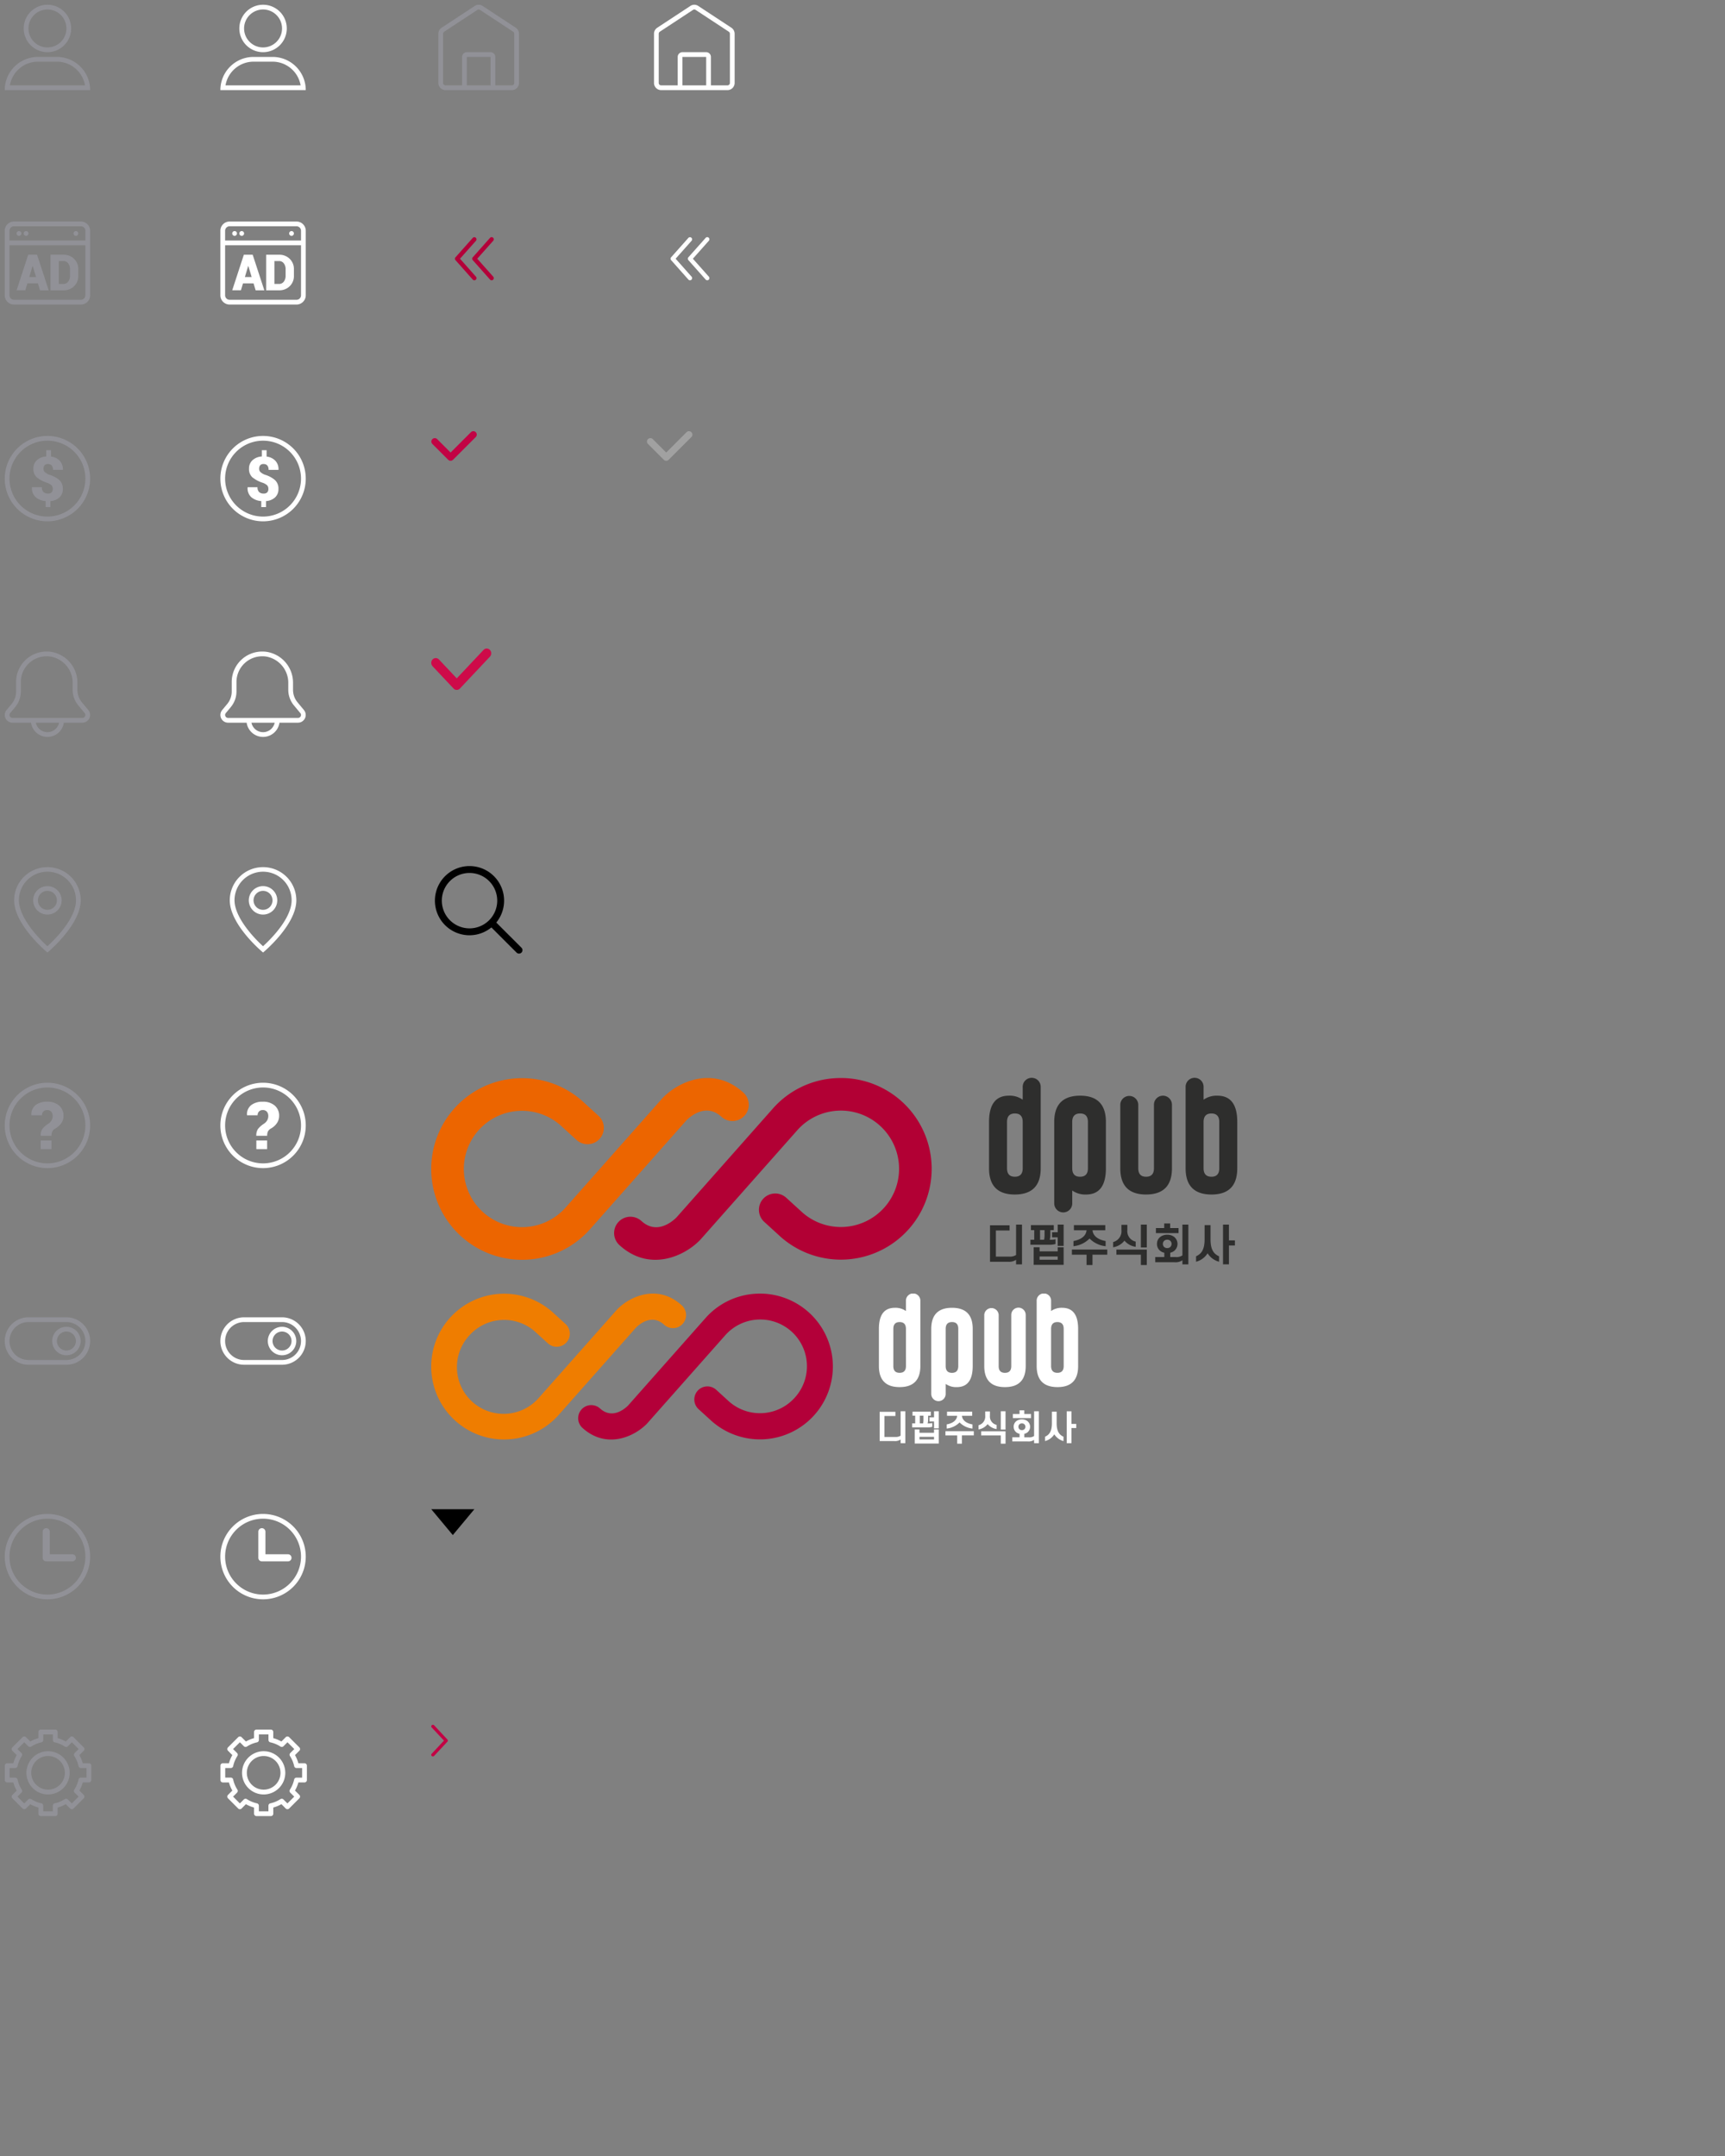 <svg xmlns="http://www.w3.org/2000/svg" xmlns:xlink="http://www.w3.org/1999/xlink" width="400" height="500"><rect width="100%" height="100%" fill="#808080" stroke="none"/><symbol id="a"><g fill="#919197" clip-path="url(#a)"><path d="M11 12.1a5.5 5.5 0 1 0-5.5-5.5 5.5 5.5 0 0 0 5.5 5.5m0-9.9a4.4 4.4 0 1 1-4.4 4.4A4.405 4.405 0 0 1 11 2.2M13.2 13.2H8.8a7.7 7.7 0 0 0-7.7 7.7h19.8a7.7 7.7 0 0 0-7.7-7.7M2.292 19.8A6.611 6.611 0 0 1 8.8 14.3h4.4a6.611 6.611 0 0 1 6.509 5.5Z"/></g></symbol><symbol id="b"><g fill="#fff" clip-path="url(#a)"><path d="M11 12.1a5.5 5.5 0 1 0-5.5-5.5 5.5 5.5 0 0 0 5.5 5.5m0-9.9a4.4 4.4 0 1 1-4.4 4.4A4.405 4.405 0 0 1 11 2.2M13.2 13.2H8.8a7.7 7.7 0 0 0-7.7 7.7h19.8a7.7 7.7 0 0 0-7.7-7.7M2.292 19.8A6.611 6.611 0 0 1 8.8 14.3h4.4a6.611 6.611 0 0 1 6.509 5.5Z"/></g></symbol><symbol id="c"><g fill="#919197" clip-path="url(#a)"><path d="M18.758 1.375H3.242A2.142 2.142 0 0 0 1.1 3.517v14.966a2.142 2.142 0 0 0 2.142 2.142h15.516a2.142 2.142 0 0 0 2.142-2.142V3.517a2.142 2.142 0 0 0-2.142-2.142M19.8 18.483a1.043 1.043 0 0 1-1.042 1.042H3.242A1.043 1.043 0 0 1 2.2 18.483V6.875h17.6Zm0-12.708H2.2V3.517a1.043 1.043 0 0 1 1.042-1.042h15.516A1.043 1.043 0 0 1 19.8 3.517Z"/><path d="M4.4 3.59a.55.55 0 1 0 .55.55.55.55 0 0 0-.55-.55M6.05 3.59a.55.55 0 1 0 .55.55.55.55 0 0 0-.55-.55M17.6 3.59a.55.55 0 1 0 .55.55.55.55 0 0 0-.55-.55M8.796 15.722H6.343l-.476 1.6H3.85l2.691-8.247h1.026v.006-.006h1.026l2.7 8.25H9.278Zm-2.011-1.474h1.57l-.771-2.561H7.55ZM11.716 17.325v-8.25h3.02a3.366 3.366 0 0 1 2.437.949 3.239 3.239 0 0 1 .98 2.434v1.484a3.238 3.238 0 0 1-.98 2.437 3.37 3.37 0 0 1-2.437.946Zm1.915-6.777v5.3h1.1a1.311 1.311 0 0 0 1.074-.533 2.148 2.148 0 0 0 .422-1.377v-1.5a2.132 2.132 0 0 0-.422-1.366 1.312 1.312 0 0 0-1.074-.532Z"/></g></symbol><symbol id="d"><g fill="#fff" clip-path="url(#a)"><path d="M18.758 1.375H3.242A2.142 2.142 0 0 0 1.1 3.517v14.966a2.142 2.142 0 0 0 2.142 2.142h15.516a2.142 2.142 0 0 0 2.142-2.142V3.517a2.142 2.142 0 0 0-2.142-2.142M19.8 18.483a1.043 1.043 0 0 1-1.042 1.042H3.242A1.043 1.043 0 0 1 2.2 18.483V6.875h17.6Zm0-12.708H2.2V3.517a1.043 1.043 0 0 1 1.042-1.042h15.516A1.043 1.043 0 0 1 19.8 3.517Z"/><path d="M4.4 3.59a.55.55 0 1 0 .55.55.55.55 0 0 0-.55-.55M6.05 3.59a.55.55 0 1 0 .55.55.55.55 0 0 0-.55-.55M17.6 3.59a.55.55 0 1 0 .55.55.55.55 0 0 0-.55-.55M8.796 15.722H6.343l-.476 1.6H3.85l2.691-8.247h1.026v.006-.006h1.026l2.7 8.25H9.278Zm-2.011-1.474h1.57l-.771-2.561H7.55ZM11.716 17.325v-8.25h3.02a3.366 3.366 0 0 1 2.437.949 3.239 3.239 0 0 1 .98 2.434v1.484a3.238 3.238 0 0 1-.98 2.437 3.37 3.37 0 0 1-2.437.946Zm1.915-6.777v5.3h1.1a1.311 1.311 0 0 0 1.074-.533 2.148 2.148 0 0 0 .422-1.377v-1.5a2.132 2.132 0 0 0-.422-1.366 1.312 1.312 0 0 0-1.074-.532Z"/></g></symbol><symbol id="e"><g fill="#919197" clip-path="url(#a)"><path d="M11 1.1a9.9 9.9 0 1 0 9.9 9.9A9.9 9.9 0 0 0 11 1.1m0 18.7a8.8 8.8 0 1 1 8.8-8.8 8.81 8.81 0 0 1-8.8 8.8"/><path d="M11.822 5.884V4.4h-1.1v1.464a3.474 3.474 0 0 0-2.178.871 2.558 2.558 0 0 0-.8 1.945 2.562 2.562 0 0 0 .774 2.012 7.324 7.324 0 0 0 2.431 1.276 3.043 3.043 0 0 1 1.016.6 1.2 1.2 0 0 1 .267.843 1.1 1.1 0 0 1-.26.766 1.076 1.076 0 0 1-.836.288 1.511 1.511 0 0 1-1.037-.34 1.453 1.453 0 0 1-.385-1.138H7.432l-.014.042a2.757 2.757 0 0 0 .867 2.286 3.945 3.945 0 0 0 2.3.891V17.6h1.1v-1.394a3.4 3.4 0 0 0 2.109-.86 2.568 2.568 0 0 0 .775-1.946 2.682 2.682 0 0 0-.8-2.06 6.348 6.348 0 0 0-2.4-1.263 3.6 3.6 0 0 1-1.024-.641 1.048 1.048 0 0 1-.253-.739 1.225 1.225 0 0 1 .236-.788.975.975 0 0 1 .8-.295 1.088 1.088 0 0 1 .85.333 1.49 1.49 0 0 1 .3 1.026h2.289l.014-.035a2.865 2.865 0 0 0-.721-2.074 3.256 3.256 0 0 0-2.039-.978"/></g></symbol><symbol id="f"><g fill="#fff" clip-path="url(#a)"><path d="M11 1.1a9.9 9.9 0 1 0 9.9 9.9A9.9 9.9 0 0 0 11 1.1m0 18.7a8.8 8.8 0 1 1 8.8-8.8 8.81 8.81 0 0 1-8.8 8.8"/><path d="M11.822 5.884V4.4h-1.1v1.464a3.474 3.474 0 0 0-2.178.871 2.558 2.558 0 0 0-.8 1.945 2.562 2.562 0 0 0 .774 2.012 7.324 7.324 0 0 0 2.431 1.276 3.043 3.043 0 0 1 1.016.6 1.2 1.2 0 0 1 .267.843 1.1 1.1 0 0 1-.26.766 1.076 1.076 0 0 1-.836.288 1.511 1.511 0 0 1-1.037-.34 1.453 1.453 0 0 1-.385-1.138H7.432l-.014.042a2.757 2.757 0 0 0 .867 2.286 3.945 3.945 0 0 0 2.3.891V17.6h1.1v-1.394a3.4 3.4 0 0 0 2.109-.86 2.568 2.568 0 0 0 .775-1.946 2.682 2.682 0 0 0-.8-2.06 6.348 6.348 0 0 0-2.4-1.263 3.6 3.6 0 0 1-1.024-.641 1.048 1.048 0 0 1-.253-.739 1.225 1.225 0 0 1 .236-.788.975.975 0 0 1 .8-.295 1.088 1.088 0 0 1 .85.333 1.49 1.49 0 0 1 .3 1.026h2.289l.014-.035a2.865 2.865 0 0 0-.721-2.074 3.256 3.256 0 0 0-2.039-.978"/></g></symbol><symbol id="g"><g clip-path="url(#a)"><path fill="#919197" d="m20.488 14.679-1.492-1.8a4.536 4.536 0 0 1-1.047-2.895V8.4A7.238 7.238 0 0 0 11.7 1.15a7.5 7.5 0 0 0-.858-.05 7.059 7.059 0 0 0-7.108 7.01v2.256a4.536 4.536 0 0 1-1.046 2.894l-1.175 1.419a1.787 1.787 0 0 0 1.4 2.921h4.281a3.845 3.845 0 0 0 7.612 0h4.277a1.787 1.787 0 0 0 1.4-2.921M11 19.8a2.755 2.755 0 0 1-2.694-2.2h5.389A2.755 2.755 0 0 1 11 19.8m8.733-3.705a.693.693 0 0 1-.651.4H2.917a.692.692 0 0 1-.65-.4.652.652 0 0 1 .092-.714l1.175-1.419a5.652 5.652 0 0 0 1.3-3.6V8.11a5.966 5.966 0 0 1 6.008-5.91 6.475 6.475 0 0 1 .735.042A6.174 6.174 0 0 1 16.849 8.4v1.58a5.649 5.649 0 0 0 1.3 3.6l1.492 1.8a.652.652 0 0 1 .092.714"/></g></symbol><symbol id="h"><g clip-path="url(#a)"><path fill="#fff" d="m20.488 14.679-1.492-1.8a4.536 4.536 0 0 1-1.047-2.895V8.4A7.238 7.238 0 0 0 11.7 1.15a7.5 7.5 0 0 0-.858-.05 7.059 7.059 0 0 0-7.108 7.01v2.256a4.536 4.536 0 0 1-1.046 2.894l-1.175 1.419a1.787 1.787 0 0 0 1.4 2.921h4.281a3.845 3.845 0 0 0 7.612 0h4.277a1.787 1.787 0 0 0 1.4-2.921M11 19.8a2.755 2.755 0 0 1-2.694-2.2h5.389A2.755 2.755 0 0 1 11 19.8m8.733-3.705a.693.693 0 0 1-.651.4H2.917a.692.692 0 0 1-.65-.4.652.652 0 0 1 .092-.714l1.175-1.419a5.652 5.652 0 0 0 1.3-3.6V8.11a5.966 5.966 0 0 1 6.008-5.91 6.475 6.475 0 0 1 .735.042A6.174 6.174 0 0 1 16.849 8.4v1.58a5.649 5.649 0 0 0 1.3 3.6l1.492 1.8a.652.652 0 0 1 .092.714"/></g></symbol><symbol id="i"><g fill="#919197" clip-path="url(#a)"><path d="M11 5.5a3.3 3.3 0 1 0 3.294 3.3A3.3 3.3 0 0 0 11 5.5m0 5.5a2.2 2.2 0 1 1 2.194-2.2 2.2 2.2 0 0 1-2.193 2.2"/><path d="M11 1.1a7.7 7.7 0 0 0-7.72 7.676C3.28 14.544 11 20.9 11 20.9s7.716-6.356 7.716-12.124A7.7 7.7 0 0 0 11 1.1m-.005 18.34c-2.341-2.12-6.614-6.791-6.614-10.664a6.62 6.62 0 0 1 13.24 0c0 4.214-4.8 9-6.625 10.664"/></g></symbol><symbol id="j"><g fill="#fff" clip-path="url(#a)"><path d="M11 5.5a3.3 3.3 0 1 0 3.294 3.3A3.3 3.3 0 0 0 11 5.5m0 5.5a2.2 2.2 0 1 1 2.194-2.2 2.2 2.2 0 0 1-2.193 2.2"/><path d="M11 1.1a7.7 7.7 0 0 0-7.72 7.676C3.28 14.544 11 20.9 11 20.9s7.716-6.356 7.716-12.124A7.7 7.7 0 0 0 11 1.1m-.005 18.34c-2.341-2.12-6.614-6.791-6.614-10.664a6.62 6.62 0 0 1 13.24 0c0 4.214-4.8 9-6.625 10.664"/></g></symbol><symbol id="k"><g fill="#919197" clip-path="url(#a)"><path d="M11 1.1a9.9 9.9 0 1 0 9.9 9.9A9.9 9.9 0 0 0 11 1.1m0 18.7a8.8 8.8 0 1 1 8.8-8.8 8.81 8.81 0 0 1-8.8 8.8"/><path d="M9.441 14.489h2.502V16.5H9.441zM13.712 6.394a4.079 4.079 0 0 0-2.789-.894 4.245 4.245 0 0 0-2.664.778 2.7 2.7 0 0 0-.986 2.327l.014.045h2.451a1.211 1.211 0 0 1 .35-.909 1.191 1.191 0 0 1 .835-.305 1.217 1.217 0 0 1 .953.372 1.442 1.442 0 0 1 .334 1 1.98 1.98 0 0 1-.286 1.065 2.418 2.418 0 0 1-.787.774 5.532 5.532 0 0 0-1.333 1.2 2.758 2.758 0 0 0-.372 1.557h2.518a2.364 2.364 0 0 1 .168-.98 1.7 1.7 0 0 1 .643-.674 3.962 3.962 0 0 0 1.412-1.229 2.9 2.9 0 0 0 .554-1.714 3.05 3.05 0 0 0-1.016-2.412"/></g></symbol><symbol id="l"><g fill="#fff" clip-path="url(#a)"><path d="M11 1.1a9.9 9.9 0 1 0 9.9 9.9A9.9 9.9 0 0 0 11 1.1m0 18.7a8.8 8.8 0 1 1 8.8-8.8 8.81 8.81 0 0 1-8.8 8.8"/><path d="M9.441 14.489h2.502V16.5H9.441zM13.712 6.394a4.079 4.079 0 0 0-2.789-.894 4.245 4.245 0 0 0-2.664.778 2.7 2.7 0 0 0-.986 2.327l.014.045h2.451a1.211 1.211 0 0 1 .35-.909 1.191 1.191 0 0 1 .835-.305 1.217 1.217 0 0 1 .953.372 1.442 1.442 0 0 1 .334 1 1.98 1.98 0 0 1-.286 1.065 2.418 2.418 0 0 1-.787.774 5.532 5.532 0 0 0-1.333 1.2 2.758 2.758 0 0 0-.372 1.557h2.518a2.364 2.364 0 0 1 .168-.98 1.7 1.7 0 0 1 .643-.674 3.962 3.962 0 0 0 1.412-1.229 2.9 2.9 0 0 0 .554-1.714 3.05 3.05 0 0 0-1.016-2.412"/></g></symbol><symbol id="m"><g fill="#919197" clip-path="url(#a)"><path d="M15.4 5.5H6.6a5.5 5.5 0 1 0 0 11h8.8a5.5 5.5 0 0 0 0-11m0 9.9H6.6a4.4 4.4 0 1 1 0-8.8h8.8a4.4 4.4 0 0 1 0 8.8"/><path d="M15.4 7.7a3.3 3.3 0 1 0 3.3 3.3 3.3 3.3 0 0 0-3.3-3.3m0 5.5a2.2 2.2 0 1 1 2.2-2.2 2.2 2.2 0 0 1-2.2 2.2"/></g></symbol><symbol id="n"><g fill="#fff" clip-path="url(#a)"><path d="M15.4 5.5H6.6a5.5 5.5 0 1 0 0 11h8.8a5.5 5.5 0 0 0 0-11m0 9.9H6.6a4.4 4.4 0 1 1 0-8.8h8.8a4.4 4.4 0 0 1 0 8.8"/><path d="M15.4 7.7a3.3 3.3 0 1 0 3.3 3.3 3.3 3.3 0 0 0-3.3-3.3m0 5.5a2.2 2.2 0 1 1 2.2-2.2 2.2 2.2 0 0 1-2.2 2.2"/></g></symbol><symbol id="o"><g fill="#919197" clip-path="url(#a)"><path d="M11 1.1a9.9 9.9 0 1 0 9.9 9.9A9.9 9.9 0 0 0 11 1.1m0 18.7a8.8 8.8 0 1 1 8.8-8.8 8.81 8.81 0 0 1-8.8 8.8"/><path d="M16.775 10.45H11.55V5.225a.825.825 0 0 0-1.65 0v6.05a.825.825 0 0 0 .825.825h6.05a.825.825 0 0 0 0-1.65"/></g></symbol><symbol id="p"><g fill="#fff" clip-path="url(#a)"><path d="M11 1.1a9.9 9.9 0 1 0 9.9 9.9A9.9 9.9 0 0 0 11 1.1m0 18.7a8.8 8.8 0 1 1 8.8-8.8 8.81 8.81 0 0 1-8.8 8.8"/><path d="M16.775 10.45H11.55V5.225a.825.825 0 0 0-1.65 0v6.05a.825.825 0 0 0 .825.825h6.05a.825.825 0 0 0 0-1.65"/></g></symbol><symbol id="q"><g fill="#919197" clip-path="url(#a)"><path d="M11.14 6.127a5.013 5.013 0 1 0 5.013 5.013 5.013 5.013 0 0 0-5.013-5.013m0 8.912a3.9 3.9 0 1 1 3.9-3.9 3.9 3.9 0 0 1-3.9 3.9"/><path d="M20.608 8.914h-1.419a8.271 8.271 0 0 0-.784-1.886l1.009-1.008a.556.556 0 0 0 0-.788l-2.367-2.363a.556.556 0 0 0-.788 0l-1.005 1.005a8.292 8.292 0 0 0-1.886-.784V1.671a.557.557 0 0 0-.554-.557H9.469a.557.557 0 0 0-.557.557V3.09a8.292 8.292 0 0 0-1.886.784L6.02 2.869a.556.556 0 0 0-.788 0L2.869 5.232a.556.556 0 0 0 0 .788l1.005 1.005a8.271 8.271 0 0 0-.784 1.889H1.671a.557.557 0 0 0-.557.555v3.345a.557.557 0 0 0 .557.557H3.09a8.271 8.271 0 0 0 .784 1.883l-1.005 1.005a.556.556 0 0 0 0 .788l2.363 2.367a.556.556 0 0 0 .788 0l1.005-1.005a8.271 8.271 0 0 0 1.886.784v1.419a.557.557 0 0 0 .557.557h3.346a.557.557 0 0 0 .557-.557v-1.423a8.271 8.271 0 0 0 1.886-.784l1.002 1.009a.556.556 0 0 0 .788 0l2.367-2.367a.556.556 0 0 0 0-.788l-1.009-1.005a8.271 8.271 0 0 0 .784-1.886h1.419a.557.557 0 0 0 .557-.557V9.469a.557.557 0 0 0-.557-.557m-.557 3.342h-1.3a.557.557 0 0 0-.544.438 7.169 7.169 0 0 1-.976 2.347.559.559 0 0 0 .075.7l.92.92-1.576 1.576-.92-.92a.558.558 0 0 0-.7-.075 7.169 7.169 0 0 1-2.347.976.557.557 0 0 0-.438.544v1.3h-2.219v-1.3a.557.557 0 0 0-.438-.544 7.169 7.169 0 0 1-2.347-.976.558.558 0 0 0-.7.075l-.92.92-1.571-1.582.92-.92a.558.558 0 0 0 .075-.7 7.169 7.169 0 0 1-.976-2.347.557.557 0 0 0-.544-.438h-1.3v-2.222h1.3a.557.557 0 0 0 .544-.438 7.169 7.169 0 0 1 .976-2.347.558.558 0 0 0-.075-.7l-.92-.92L5.626 4.05l.92.92a.558.558 0 0 0 .7.075 7.158 7.158 0 0 1 2.347-.975.558.558 0 0 0 .438-.544v-1.3h2.223v1.3a.558.558 0 0 0 .438.544 7.158 7.158 0 0 1 2.347.975.558.558 0 0 0 .7-.075l.92-.92 1.576 1.576-.92.92a.559.559 0 0 0-.075.7 7.169 7.169 0 0 1 .976 2.347.557.557 0 0 0 .544.438h1.3Z"/></g></symbol><symbol id="r"><g fill="#fff" clip-path="url(#a)"><path d="M11.14 6.127a5.013 5.013 0 1 0 5.013 5.013 5.013 5.013 0 0 0-5.013-5.013m0 8.912a3.9 3.9 0 1 1 3.9-3.9 3.9 3.9 0 0 1-3.9 3.9"/><path d="M20.608 8.914h-1.419a8.271 8.271 0 0 0-.784-1.886l1.009-1.008a.556.556 0 0 0 0-.788l-2.367-2.363a.556.556 0 0 0-.788 0l-1.005 1.005a8.292 8.292 0 0 0-1.886-.784V1.671a.557.557 0 0 0-.554-.557H9.469a.557.557 0 0 0-.557.557V3.09a8.292 8.292 0 0 0-1.886.784L6.02 2.869a.556.556 0 0 0-.788 0L2.869 5.232a.556.556 0 0 0 0 .788l1.005 1.005a8.271 8.271 0 0 0-.784 1.889H1.671a.557.557 0 0 0-.557.555v3.345a.557.557 0 0 0 .557.557H3.09a8.271 8.271 0 0 0 .784 1.883l-1.005 1.005a.556.556 0 0 0 0 .788l2.363 2.367a.556.556 0 0 0 .788 0l1.005-1.005a8.271 8.271 0 0 0 1.886.784v1.419a.557.557 0 0 0 .557.557h3.346a.557.557 0 0 0 .557-.557v-1.423a8.271 8.271 0 0 0 1.886-.784l1.002 1.009a.556.556 0 0 0 .788 0l2.367-2.367a.556.556 0 0 0 0-.788l-1.009-1.005a8.271 8.271 0 0 0 .784-1.886h1.419a.557.557 0 0 0 .557-.557V9.469a.557.557 0 0 0-.557-.557m-.557 3.342h-1.3a.557.557 0 0 0-.544.438 7.169 7.169 0 0 1-.976 2.347.559.559 0 0 0 .075.7l.92.92-1.576 1.576-.92-.92a.558.558 0 0 0-.7-.075 7.169 7.169 0 0 1-2.347.976.557.557 0 0 0-.438.544v1.3h-2.219v-1.3a.557.557 0 0 0-.438-.544 7.169 7.169 0 0 1-2.347-.976.558.558 0 0 0-.7.075l-.92.92-1.571-1.582.92-.92a.558.558 0 0 0 .075-.7 7.169 7.169 0 0 1-.976-2.347.557.557 0 0 0-.544-.438h-1.3v-2.222h1.3a.557.557 0 0 0 .544-.438 7.169 7.169 0 0 1 .976-2.347.558.558 0 0 0-.075-.7l-.92-.92L5.626 4.05l.92.92a.558.558 0 0 0 .7.075 7.158 7.158 0 0 1 2.347-.975.558.558 0 0 0 .438-.544v-1.3h2.223v1.3a.558.558 0 0 0 .438.544 7.158 7.158 0 0 1 2.347.975.558.558 0 0 0 .7-.075l.92-.92 1.576 1.576-.92.92a.559.559 0 0 0-.075.7 7.169 7.169 0 0 1 .976 2.347.557.557 0 0 0 .544.438h1.3Z"/></g></symbol><symbol id="s"><g clip-path="url(#a)"><path fill="#919197" d="m19.597 6.432-7.7-5.063a1.629 1.629 0 0 0-1.793 0l-7.7 5.063a1.684 1.684 0 0 0-.754 1.407v11.384A1.664 1.664 0 0 0 3.3 20.9h15.4a1.664 1.664 0 0 0 1.65-1.677V7.839a1.684 1.684 0 0 0-.753-1.407M8.25 13.2h5.5v6.6h-5.5Zm11 6.023a.565.565 0 0 1-.55.577h-3.85v-6.6a1.1 1.1 0 0 0-1.1-1.1h-5.5a1.1 1.1 0 0 0-1.1 1.1v6.6H3.3a.565.565 0 0 1-.55-.577V7.839a.58.58 0 0 1 .258-.488l7.7-5.063a.529.529 0 0 1 .584 0l7.7 5.063a.58.58 0 0 1 .258.488Z"/></g></symbol><symbol id="t"><g clip-path="url(#a)"><path fill="#fff" d="m19.597 6.432-7.7-5.063a1.629 1.629 0 0 0-1.793 0l-7.7 5.063a1.684 1.684 0 0 0-.754 1.407v11.384A1.664 1.664 0 0 0 3.3 20.9h15.4a1.664 1.664 0 0 0 1.65-1.677V7.839a1.684 1.684 0 0 0-.753-1.407M8.25 13.2h5.5v6.6h-5.5Zm11 6.023a.565.565 0 0 1-.55.577h-3.85v-6.6a1.1 1.1 0 0 0-1.1-1.1h-5.5a1.1 1.1 0 0 0-1.1 1.1v6.6H3.3a.565.565 0 0 1-.55-.577V7.839a.58.58 0 0 1 .258-.488l7.7-5.063a.529.529 0 0 1 .584 0l7.7 5.063a.58.58 0 0 1 .258.488Z"/></g></symbol><symbol id="u"><g clip-path="url(#a)"><path stroke="#000" stroke-width=".5" d="M1.1 8.874a7.766 7.766 0 0 0 12.863 5.867l6 6a.55.55 0 0 0 .778-.778l-6-6A7.771 7.771 0 1 0 1.1 8.874m1.1 0a6.674 6.674 0 1 1 6.674 6.674A6.682 6.682 0 0 1 2.2 8.874"/></g></symbol><symbol id="v"><g fill="#b30039" clip-path="url(#a)"><path d="m5.626 9.667 4-4.5a.5.5 0 0 1 .747.664L6.669 10l3.7 4.167a.5.5 0 1 1-.747.665l-4-4.5a.5.5 0 0 1 0-.665"/><path d="m9.626 9.667 4-4.5a.5.5 0 0 1 .748.664L10.669 10l3.705 4.167a.5.5 0 1 1-.748.665l-4-4.5a.5.5 0 0 1 0-.665"/></g></symbol><symbol id="w"><g fill="#fff" clip-path="url(#a)"><path d="m5.626 9.667 4-4.5a.5.5 0 0 1 .747.664L6.669 10l3.7 4.167a.5.5 0 1 1-.747.665l-4-4.5a.5.5 0 0 1 0-.665"/><path d="m9.626 9.667 4-4.5a.5.5 0 0 1 .748.664L10.669 10l3.705 4.167a.5.5 0 1 1-.748.665l-4-4.5a.5.5 0 0 1 0-.665"/></g></symbol><symbol id="x"><path d="M5 6 0 0h10Z" data-name="다각형 7"/></symbol><symbol id="y"><path fill="#c20344" d="M3.75 3.91.67 7.21a.4.4 0 0 1-.544.03.355.355 0 0 1-.032-.518L2.95 3.666.097.61A.355.355 0 0 1 .129.092a.4.4 0 0 1 .544.03l3.08 3.3a.354.354 0 0 1 0 .487"/></symbol><symbol id="z"><path fill="#c20344" d="M9.2.231 4.486 4.949 1.352 1.815A.792.792 0 0 0 .233 2.934l3.694 3.694a.79.79 0 0 0 1.119 0l5.278-5.278A.793.793 0 1 0 9.2.231"/></symbol><symbol id="A"><path fill="#a1a1a1" d="M9.199.231 4.485 4.949 1.351 1.815A.792.792 0 0 0 .232 2.934l3.694 3.694a.79.79 0 0 0 1.119 0l5.278-5.278A.793.793 0 1 0 9.199.231"/></symbol><symbol id="B"><g clip-path="url(#a)" transform="translate(0 .344)"><path fill="#ce0a49" d="m12.129.379-6.216 6.6-4.132-4.384a1 1 0 0 0-1.475 0 1.156 1.156 0 0 0 0 1.567l4.868 5.17a1 1 0 0 0 1.475 0L13.6 1.947a1.157 1.157 0 0 0 0-1.567 1 1 0 0 0-1.474 0"/></g></symbol><symbol id="C"><g clip-path="url(#a)"><path fill="#ec6500" d="M20.026 42.136A21.065 21.065 0 0 1 5.237 7.19a21.06 21.06 0 0 1 29.725-1.906l3.827 3.492a3.783 3.783 0 1 1-5.1 5.589L29.91 10.92a13.5 13.5 0 0 0-18.993 1.265 13.495 13.495 0 1 0 20.268 17.824L53.573 4.72c.036-.041.073-.08.111-.119 3.775-3.906 11.87-7.449 18.711-1.192a3.783 3.783 0 0 1-5.106 5.584c-3.486-3.189-7.034-.248-8.124.828l-22.3 25.2a21.092 21.092 0 0 1-16.834 7.118"/><path fill="#b20034" d="M96.003.024a21.065 21.065 0 0 1 14.793 34.949 21.064 21.064 0 0 1-29.726 1.906l-3.827-3.492a3.784 3.784 0 1 1 5.1-5.591l3.778 3.447a13.5 13.5 0 0 0 18.994-1.268 13.496 13.496 0 1 0-20.27-17.824L62.456 37.44a3.294 3.294 0 0 1-.111.119c-3.774 3.906-11.869 7.451-18.711 1.193a3.784 3.784 0 0 1 5.106-5.586c3.484 3.189 7.034.248 8.124-.827l22.3-25.195A20.908 20.908 0 0 1 93.631.045a21.745 21.745 0 0 1 2.372-.021"/><path fill="#2e2e2d" d="M141.319 2.086a2.086 2.086 0 1 0-4.171 0v2.946a5.234 5.234 0 0 0-3.223-.932q-4.583.015-4.583 6.086v10.751q0 6.085 5.98 6.085 6-.017 6-6.085V2.082m-4.172 18.855q0 1.959-1.828 1.96-1.81 0-1.811-1.96V10.189q0-1.964 1.828-1.961 1.8 0 1.811 1.945ZM144.464 29.04a2.086 2.086 0 1 0 4.171 0v-2.948a5.235 5.235 0 0 0 3.223.93q4.581-.012 4.581-6.086v-10.75q0-6.085-5.98-6.085-6 .017-6 6.085V29.04m4.174-18.854q0-1.959 1.828-1.96 1.812 0 1.811 1.96v10.749q0 1.964-1.828 1.963c-1.2 0-1.8-.651-1.811-1.945ZM174.925 2.1v18.838q0 6.07 5.995 6.085 5.98 0 5.982-6.085v-10.75q0-6.07-4.583-6.085a5.248 5.248 0 0 0-3.225.928V2.085a2.086 2.086 0 1 0-4.171 0v.02m4.167 8.069q.015-1.944 1.811-1.945 1.827 0 1.828 1.96v10.749c0 1.306-.607 1.96-1.813 1.96s-1.826-.654-1.826-1.96ZM171.752 6.137a2.085 2.085 0 0 0-4.169.015v14.785q0 1.961-1.828 1.96-1.81 0-1.811-1.96V6.151a2.085 2.085 0 0 0-4.165-.014v14.8q0 6.085 5.98 6.083 6-.015 6-6.083v-14.8ZM184.972 37.659h1.387v1.184h-1.387v4.379h-1.375v-9.218h1.376Zm-4.952 2.993a4.457 4.457 0 0 1-2.672 1.96v-1.269c1.065-.483 1.979-1.327 1.979-3.918v-3.31h1.376v3.315c0 2.591.915 3.435 1.978 3.918v1.265a4.534 4.534 0 0 1-2.661-1.96m-10.366-2.178a1 1 0 0 0 .3.722 1.043 1.043 0 0 0 .714.251 1.017 1.017 0 0 0 .7-.251 1.018 1.018 0 0 0 0-1.446 1.024 1.024 0 0 0-.7-.251 1.051 1.051 0 0 0-.714.251 1 1 0 0 0-.3.724m-1.366 0a1.992 1.992 0 0 1 .783-1.639 2.629 2.629 0 0 1 1.6-.491 2.6 2.6 0 0 1 1.586.491 2.1 2.1 0 0 1 0 3.275 2.428 2.428 0 0 1-.893.411v1h1.233a2.454 2.454 0 0 0 1.586-.382v-7.136h1.376v9.222h-1.376v-.955a2.811 2.811 0 0 1-1.847.453h-4.451v-1.2h2.1v-1a2.237 2.237 0 0 1-.915-.411 1.991 1.991 0 0 1-.783-1.637m3.054-3.678h1.948v1.175h-5.252v-1.177h1.927v-1.063h1.378Zm-6.791 6.179h-5.675V39.79h7.051v3.585h-1.376Zm0-6.972h1.376v5.294h-1.376Zm-3.133 1.238a2.471 2.471 0 0 0 1.927 2.7v1.2a4.142 4.142 0 0 1-2.6-1.425 4.139 4.139 0 0 1-2.622 1.536v-1.211a2.6 2.6 0 0 0 1.919-2.8v-1.189h1.376Zm-12.859 4.536h8.2v1.2h-3.425v2.4h-1.376v-2.4h-3.4Zm.463-5.664h7.276v1.2h-2.953c.111 1.417 1.446 2.209 3.034 2.491v1.2a6.086 6.086 0 0 1-3.727-1.777 6.091 6.091 0 0 1-3.727 1.777v-1.2c1.577-.282 2.914-1.074 3.024-2.491h-2.927Zm-7.956 8.035h4.2v-.763h-4.2Zm4.2-2.9h1.376v4.079h-6.95v-4.086h1.376v.965h4.2Zm-1.3-3.476h1.3v-1.77h1.376v4.939h-1.378v-1.987h-1.3Zm-2.793 1.738h.944a5.934 5.934 0 0 0 .1-1.145v-1.088h-1.05Zm2.18 1.156h-4.41v-1.159h.884v-2.23h-.773v-1.164h5.3v1.164h-.794v1.016a4.79 4.79 0 0 1-.14 1.215h.01a5.5 5.5 0 0 0 1.326-.111v1.1a4.651 4.651 0 0 1-1.405.171m-9.584 3.947h-4.2v-8.454h4.541v1.2h-3.178v6.057h3.095a2.542 2.542 0 0 0 1.587-.377v-7.039h1.376v9.222h-1.376v-1.065a2.818 2.818 0 0 1-1.849.452"/><g clip-path="url(#a)" transform="translate(122.28 -55.434)"><path fill="#ef7d00" d="M20.026 42.136A21.065 21.065 0 0 1 5.237 7.19a21.06 21.06 0 0 1 29.725-1.906l3.827 3.492a3.783 3.783 0 1 1-5.1 5.589L29.91 10.92a13.5 13.5 0 0 0-18.993 1.265 13.495 13.495 0 1 0 20.268 17.824L53.573 4.72c.036-.041.073-.08.111-.119 3.775-3.906 11.87-7.449 18.711-1.192a3.783 3.783 0 0 1-5.106 5.584c-3.486-3.189-7.034-.248-8.124.828l-22.3 25.2a21.092 21.092 0 0 1-16.834 7.118"/><path fill="#c20344" d="M96.003.024a21.065 21.065 0 0 1 14.793 34.949 21.064 21.064 0 0 1-29.726 1.906l-3.827-3.492a3.784 3.784 0 1 1 5.1-5.591l3.778 3.447a13.5 13.5 0 0 0 18.994-1.268 13.496 13.496 0 1 0-20.27-17.824L62.456 37.44a3.294 3.294 0 0 1-.111.119c-3.774 3.906-11.869 7.451-18.711 1.193a3.784 3.784 0 0 1 5.106-5.586c3.484 3.189 7.034.248 8.124-.827l22.3-25.195A20.908 20.908 0 0 1 93.631.045a21.745 21.745 0 0 1 2.372-.021"/><path fill="#3c3c3b" d="M141.319 2.086a2.086 2.086 0 1 0-4.171 0v2.946a5.234 5.234 0 0 0-3.223-.932q-4.583.015-4.583 6.086v10.751q0 6.085 5.98 6.085 6-.017 6-6.085V2.082m-4.172 18.855q0 1.959-1.828 1.96-1.81 0-1.811-1.96V10.189q0-1.964 1.828-1.961 1.8 0 1.811 1.945ZM144.464 29.04a2.086 2.086 0 1 0 4.171 0v-2.948a5.235 5.235 0 0 0 3.223.93q4.581-.012 4.581-6.086v-10.75q0-6.085-5.98-6.085-6 .017-6 6.085V29.04m4.174-18.854q0-1.959 1.828-1.96 1.812 0 1.811 1.96v10.749q0 1.964-1.828 1.963c-1.2 0-1.8-.651-1.811-1.945ZM174.925 2.1v18.838q0 6.07 5.995 6.085 5.98 0 5.982-6.085v-10.75q0-6.07-4.583-6.085a5.248 5.248 0 0 0-3.225.928V2.085a2.086 2.086 0 1 0-4.171 0v.02m4.167 8.069q.015-1.944 1.811-1.945 1.827 0 1.828 1.96v10.749c0 1.306-.607 1.96-1.813 1.96s-1.826-.654-1.826-1.96ZM171.752 6.137a2.085 2.085 0 0 0-4.169.015v14.785q0 1.961-1.828 1.96-1.81 0-1.811-1.96V6.151a2.085 2.085 0 0 0-4.165-.014v14.8q0 6.085 5.98 6.083 6-.015 6-6.083v-14.8ZM184.972 37.659h1.387v1.184h-1.387v4.379h-1.375v-9.218h1.376Zm-4.952 2.993a4.457 4.457 0 0 1-2.672 1.96v-1.269c1.065-.483 1.979-1.327 1.979-3.918v-3.31h1.376v3.315c0 2.591.915 3.435 1.978 3.918v1.265a4.534 4.534 0 0 1-2.661-1.96m-10.366-2.178a1 1 0 0 0 .3.722 1.043 1.043 0 0 0 .714.251 1.017 1.017 0 0 0 .7-.251 1.018 1.018 0 0 0 0-1.446 1.024 1.024 0 0 0-.7-.251 1.051 1.051 0 0 0-.714.251 1 1 0 0 0-.3.724m-1.366 0a1.992 1.992 0 0 1 .783-1.639 2.629 2.629 0 0 1 1.6-.491 2.6 2.6 0 0 1 1.586.491 2.1 2.1 0 0 1 0 3.275 2.428 2.428 0 0 1-.893.411v1h1.233a2.454 2.454 0 0 0 1.586-.382v-7.136h1.376v9.222h-1.376v-.955a2.811 2.811 0 0 1-1.847.453h-4.451v-1.2h2.1v-1a2.237 2.237 0 0 1-.915-.411 1.991 1.991 0 0 1-.783-1.637m3.054-3.678h1.948v1.175h-5.252v-1.177h1.927v-1.063h1.378Zm-6.791 6.179h-5.675V39.79h7.051v3.585h-1.376Zm0-6.972h1.376v5.294h-1.376Zm-3.133 1.238a2.471 2.471 0 0 0 1.927 2.7v1.2a4.142 4.142 0 0 1-2.6-1.425 4.139 4.139 0 0 1-2.622 1.536v-1.211a2.6 2.6 0 0 0 1.919-2.8v-1.189h1.376Zm-12.859 4.536h8.2v1.2h-3.425v2.4h-1.376v-2.4h-3.4Zm.463-5.664h7.276v1.2h-2.953c.111 1.417 1.446 2.209 3.034 2.491v1.2a6.086 6.086 0 0 1-3.727-1.777 6.091 6.091 0 0 1-3.727 1.777v-1.2c1.577-.282 2.914-1.074 3.024-2.491h-2.927Zm-7.956 8.035h4.2v-.763h-4.2Zm4.2-2.9h1.376v4.079h-6.95v-4.086h1.376v.965h4.2Zm-1.3-3.476h1.3v-1.77h1.376v4.939h-1.378v-1.987h-1.3Zm-2.793 1.738h.944a5.934 5.934 0 0 0 .1-1.145v-1.088h-1.05Zm2.18 1.156h-4.41v-1.159h.884v-2.23h-.773v-1.164h5.3v1.164h-.794v1.016a4.79 4.79 0 0 1-.14 1.215h.01a5.5 5.5 0 0 0 1.326-.111v1.1a4.651 4.651 0 0 1-1.405.171m-9.584 3.947h-4.2v-8.454h4.541v1.2h-3.178v6.057h3.095a2.542 2.542 0 0 0 1.587-.377v-7.039h1.376v9.222h-1.376v-1.065a2.818 2.818 0 0 1-1.849.452"/></g></g></symbol><symbol id="D"><g clip-path="url(#a)"><path fill="#ef7d00" d="M16.072 33.817A16.906 16.906 0 0 1 4.2 5.771a16.9 16.9 0 0 1 23.86-1.53l3.071 2.8a3.036 3.036 0 1 1-4.092 4.486l-3.033-2.763A10.831 10.831 0 0 0 8.763 9.78a10.83 10.83 0 1 0 16.265 14.3L43 3.788c.029-.033.059-.064.089-.1C46.115.557 52.611-2.286 58.1 2.736A3.037 3.037 0 0 1 54 7.218c-2.8-2.559-5.645-.2-6.52.665L29.583 28.1a16.928 16.928 0 0 1-13.51 5.713"/><path fill="#b30039" d="M77.049.019a16.906 16.906 0 0 1 11.87 28.049A16.906 16.906 0 0 1 65.062 29.6l-3.071-2.8a3.036 3.036 0 1 1 4.092-4.487l3.032 2.766a10.836 10.836 0 0 0 15.244-1.018A10.832 10.832 0 1 0 68.094 9.752l-17.97 20.296c-.03.034-.06.065-.089.1-3.029 3.135-9.526 5.98-15.016.958a3.038 3.038 0 0 1 4.1-4.483c2.8 2.559 5.645.2 6.52-.663l17.9-20.22A16.78 16.78 0 0 1 75.145.036a17.452 17.452 0 0 1 1.9-.017"/><path fill="#fff" d="M113.418 1.675a1.674 1.674 0 1 0-3.347 0v2.364a4.2 4.2 0 0 0-2.588-.746q-3.678.012-3.678 4.885V16.8q0 4.883 4.8 4.883t4.813-4.883V1.675M110.075 16.8q0 1.572-1.467 1.573t-1.456-1.573V8.178q0-1.576 1.467-1.574 1.441 0 1.454 1.561ZM115.942 23.307a1.674 1.674 0 0 0 3.347 0v-2.366a4.2 4.2 0 0 0 2.59.746q3.676-.01 3.677-4.885V8.176q0-4.883-4.8-4.883t-4.814 4.883V23.306m3.346-15.13q0-1.572 1.467-1.573t1.453 1.573v8.626q0 1.576-1.467 1.575c-.96 0-1.446-.522-1.454-1.561ZM140.389 1.689V16.8q0 4.872 4.811 4.883T150 16.8V8.177q0-4.872-3.678-4.883a4.212 4.212 0 0 0-2.588.745V1.674a1.674 1.674 0 1 0-3.347 0v.016m3.345 6.476q.012-1.56 1.454-1.561 1.466 0 1.467 1.573V16.8c0 1.048-.487 1.573-1.455 1.573s-1.466-.525-1.466-1.573ZM137.843 4.925a1.673 1.673 0 0 0-3.346.012v11.866q0 1.574-1.467 1.573t-1.454-1.573V4.937a1.674 1.674 0 0 0-3.342-.012v11.878q0 4.883 4.8 4.882t4.813-4.882V4.925ZM148.452 30.224h1.114v.953h-1.114v3.515h-1.1v-7.4h1.1Zm-3.974 2.4a3.577 3.577 0 0 1-2.145 1.573v-1.014c.854-.387 1.589-1.065 1.589-3.144v-2.656h1.1v2.66c0 2.079.734 2.757 1.587 3.144v1.015a3.638 3.638 0 0 1-2.135-1.573m-8.32-1.748a.805.805 0 0 0 .241.58.837.837 0 0 0 .573.2.816.816 0 0 0 .564-.2.817.817 0 0 0 0-1.161.822.822 0 0 0-.564-.2.844.844 0 0 0-.573.2.806.806 0 0 0-.241.581m-1.1 0a1.6 1.6 0 0 1 .628-1.315 2.11 2.11 0 0 1 1.282-.394 2.083 2.083 0 0 1 1.273.394 1.687 1.687 0 0 1 0 2.629 1.949 1.949 0 0 1-.717.33v.806h.997a1.969 1.969 0 0 0 1.273-.306V27.29h1.1v7.4h-1.1v-.767a2.256 2.256 0 0 1-1.483.364h-3.572v-.96h1.685v-.806a1.8 1.8 0 0 1-.734-.33 1.6 1.6 0 0 1-.628-1.314m2.459-2.951h1.564v.945h-4.216v-.945h1.547v-.853h1.105Zm-5.45 4.959h-4.555v-.951h5.659v2.877h-1.1Zm0-5.6h1.1v4.249h-1.1Zm-2.515.992a1.983 1.983 0 0 0 1.547 2.168v.967a3.325 3.325 0 0 1-2.087-1.144 3.322 3.322 0 0 1-2.1 1.233v-.975a2.086 2.086 0 0 0 1.54-2.249v-.951h1.1Zm-10.32 3.643h6.579v.96h-2.753v1.926h-1.1v-1.923h-2.73Zm.368-4.537h5.836v.959h-2.37c.089 1.137 1.161 1.773 2.435 2v.959a4.885 4.885 0 0 1-2.991-1.426 4.888 4.888 0 0 1-2.993 1.422v-.959c1.265-.226 2.338-.862 2.427-2H119.6Zm-6.383 6.445h3.369v-.612h-3.369Zm3.369-2.329h1.1v3.274h-5.576v-3.275h1.1v.775h3.369Zm-1.047-2.79h1.047V27.29h1.1v3.966h-1.1v-1.6h-1.049Zm-2.241 1.395h.758a4.762 4.762 0 0 0 .081-.919v-.872h-.839Zm1.749.928h-3.54v-.928h.71v-1.791h-.62v-.93h4.257v.934h-.637v.815a3.845 3.845 0 0 1-.113.975h.008a4.411 4.411 0 0 0 1.064-.089v.879a3.733 3.733 0 0 1-1.128.137m-7.691 3.168h-3.373v-6.784h3.644v.965h-2.549v4.861h2.484a2.04 2.04 0 0 0 1.274-.3V27.29h1.1v7.4h-1.1v-.854a2.261 2.261 0 0 1-1.484.362"/></g></symbol><use xlink:href="#a"/><use xlink:href="#b" x="50"/><use xlink:href="#c" y="50"/><use xlink:href="#d" x="50" y="50"/><use xlink:href="#e" y="100"/><use xlink:href="#f" x="50" y="100"/><use xlink:href="#g" y="150"/><use xlink:href="#h" x="50" y="150"/><use xlink:href="#i" y="200"/><use xlink:href="#j" x="50" y="200"/><use xlink:href="#k" y="250"/><use xlink:href="#l" x="50" y="250"/><use xlink:href="#m" y="300"/><use xlink:href="#n" x="50" y="300"/><use xlink:href="#o" y="350"/><use xlink:href="#p" x="50" y="350"/><use xlink:href="#q" y="400"/><use xlink:href="#r" x="50" y="400"/><use xlink:href="#s" x="100"/><use xlink:href="#t" x="150"/><use xlink:href="#u" x="100" y="200"/><use xlink:href="#v" x="100" y="50"/><use xlink:href="#w" x="150" y="50"/><use xlink:href="#x" x="100" y="350"/><use xlink:href="#y" x="100" y="400"/><use xlink:href="#z" x="100" y="100"/><use xlink:href="#A" x="150" y="100"/><use xlink:href="#B" x="100" y="150"/><use xlink:href="#C" x="100" y="250"/><use xlink:href="#D" x="100" y="300"/></svg>